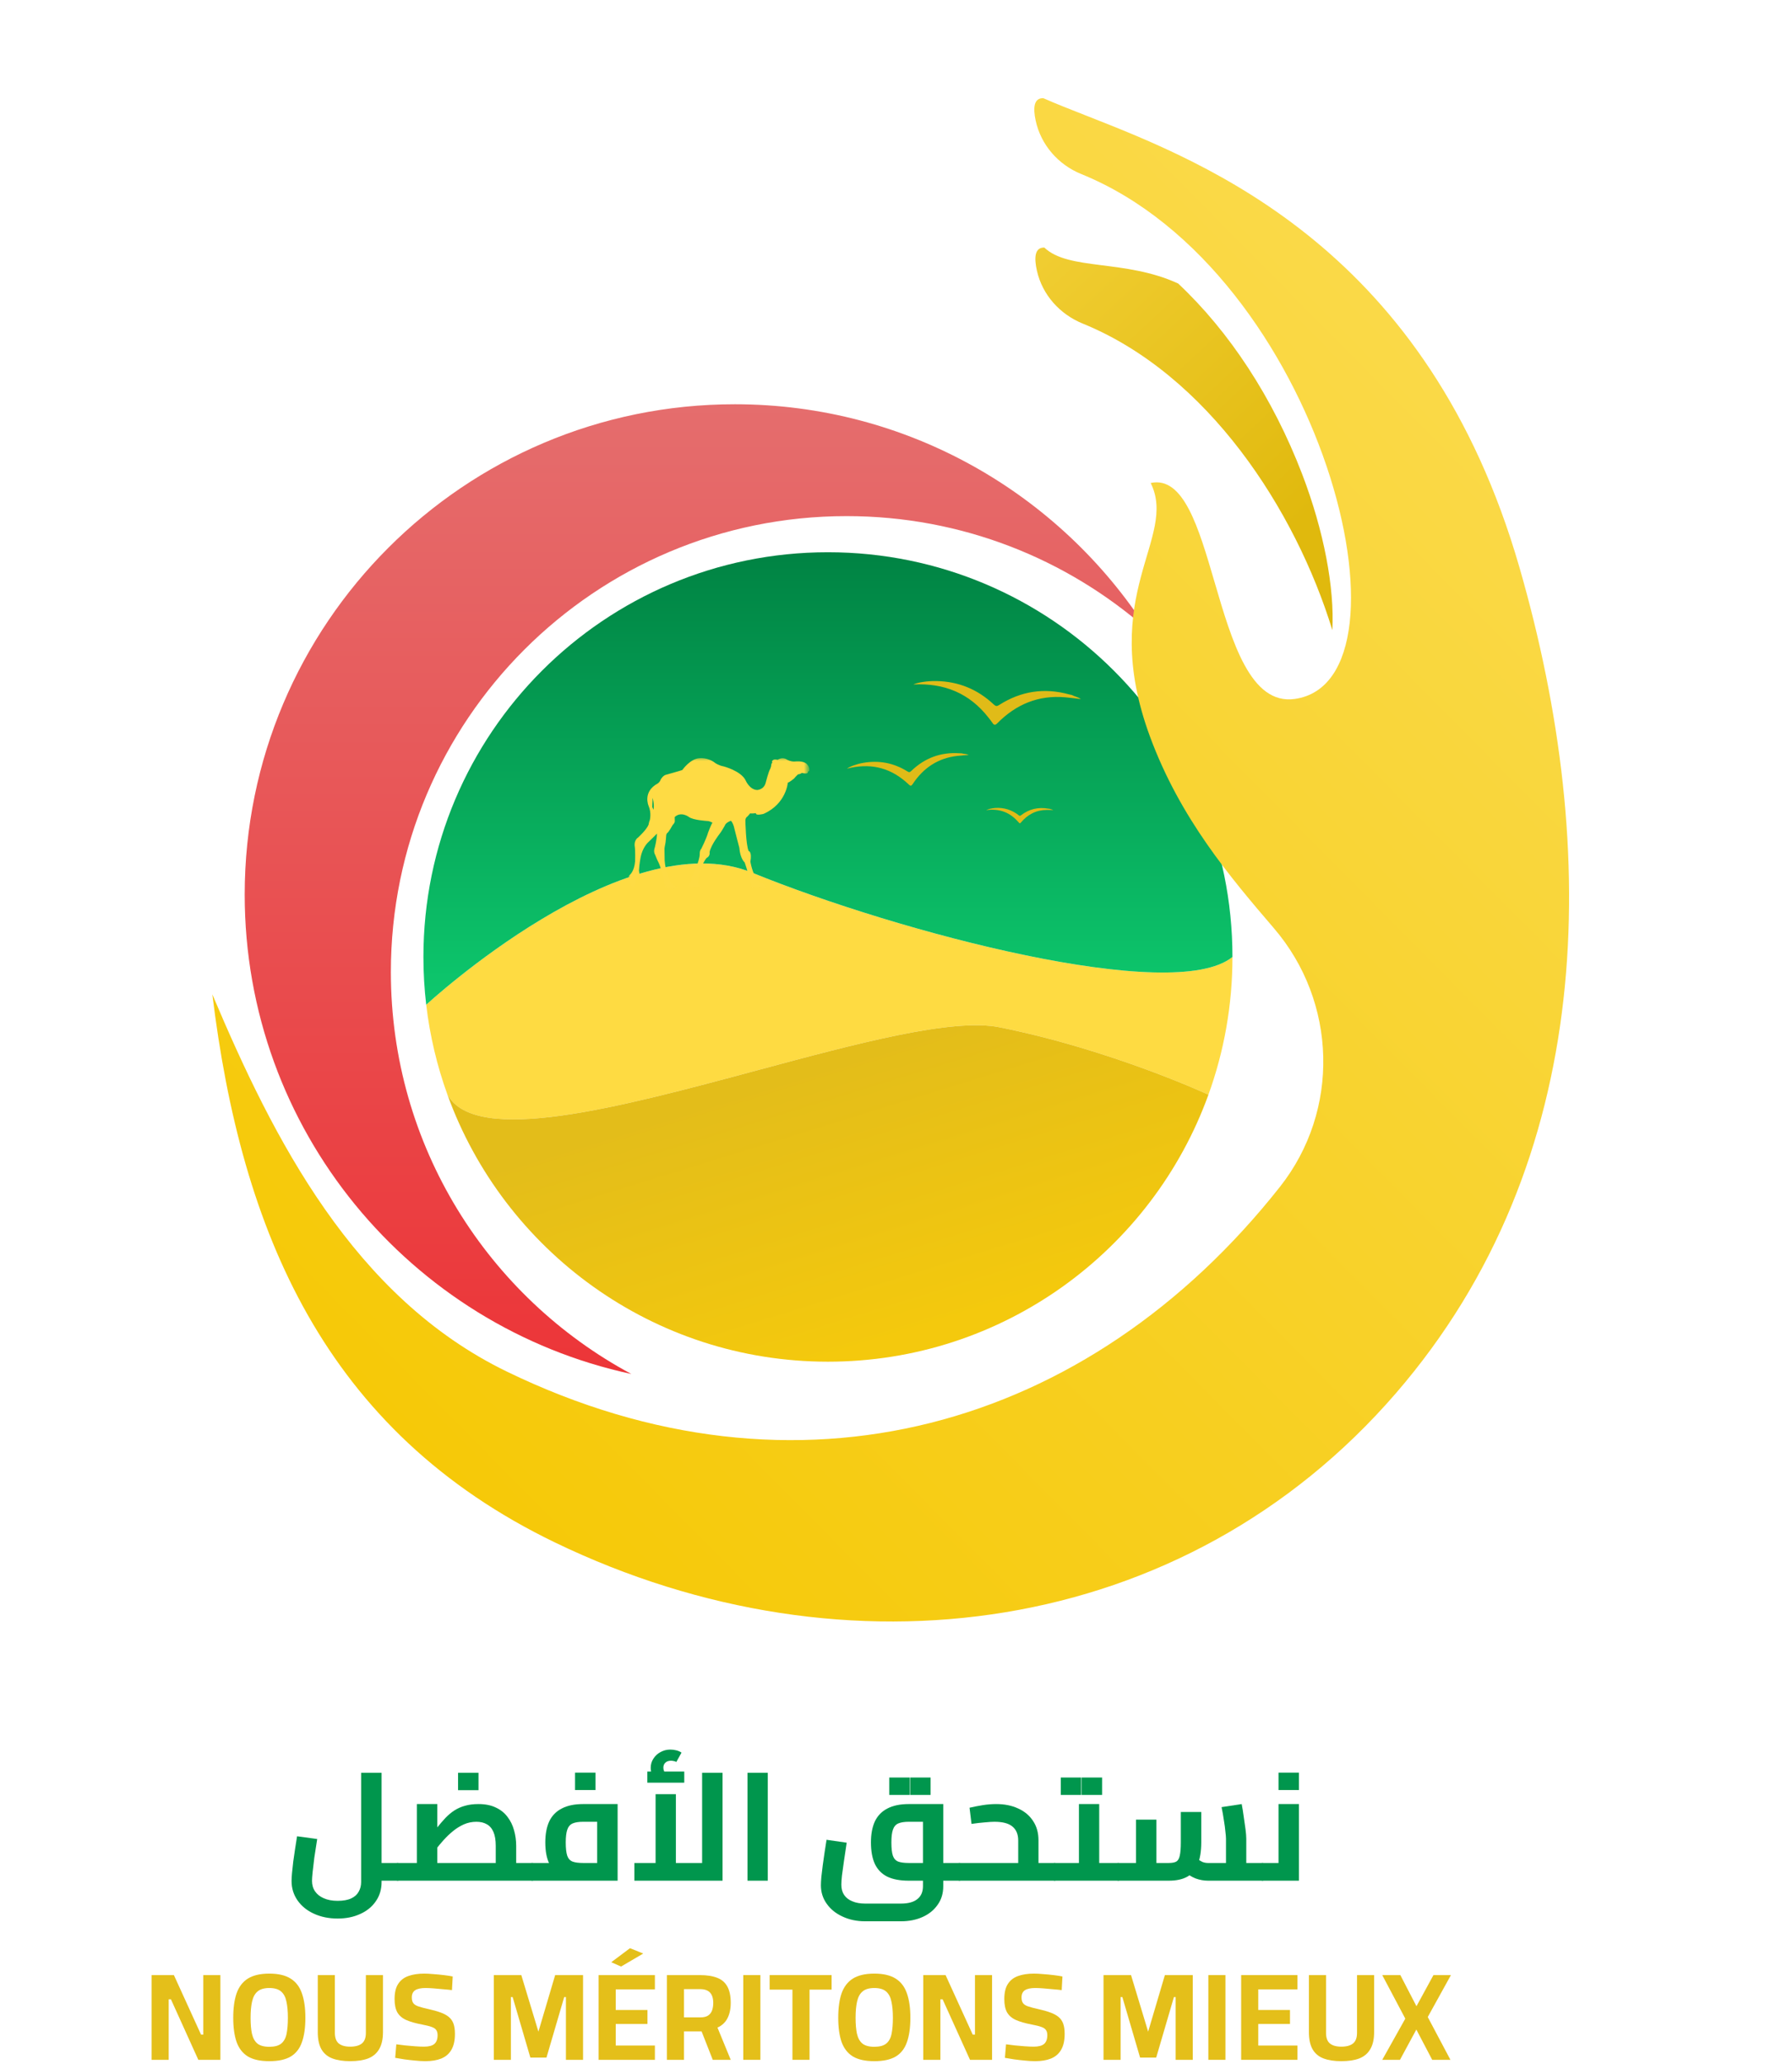 <svg width="331" height="381" viewBox="0 0 331 381" fill="none" xmlns="http://www.w3.org/2000/svg">
<path d="M70.481 347.206V343.937H73.44V347.206H70.481ZM62.366 354.194C60.731 354.194 59.266 353.894 57.97 353.293C56.692 352.71 55.687 351.893 54.955 350.841C54.222 349.789 53.855 348.596 53.855 347.262C53.855 346.886 53.884 346.389 53.94 345.769C53.996 345.149 54.072 344.454 54.165 343.683C54.278 342.913 54.391 342.134 54.504 341.345C54.635 340.537 54.757 339.757 54.87 339.006L58.59 339.513C58.383 340.772 58.204 341.927 58.054 342.979C57.923 344.012 57.819 344.895 57.744 345.628C57.669 346.36 57.632 346.896 57.632 347.234C57.632 347.985 57.819 348.634 58.195 349.178C58.571 349.723 59.106 350.146 59.801 350.446C60.515 350.766 61.37 350.925 62.366 350.925C63.399 350.925 64.235 350.775 64.874 350.475C65.512 350.174 65.972 349.761 66.254 349.235C66.555 348.709 66.705 348.117 66.705 347.459V327.283H70.481V347.459C70.481 348.812 70.124 349.996 69.41 351.01C68.715 352.024 67.757 352.804 66.536 353.349C65.315 353.912 63.925 354.194 62.366 354.194ZM73.44 347.206V343.937C73.665 343.937 73.816 344.087 73.891 344.388C73.966 344.67 74.004 345.064 74.004 345.571C74.004 346.06 73.966 346.454 73.891 346.755C73.816 347.056 73.665 347.206 73.44 347.206Z" fill="#00964D"/>
<path d="M95.345 347.206V343.937H98.304V347.206H95.345ZM73.45 347.206V343.937H94.753L91.569 346.699V340.781C91.569 339.71 91.428 338.855 91.146 338.217C90.865 337.559 90.451 337.08 89.906 336.78C89.38 336.479 88.742 336.329 87.99 336.329C87.183 336.329 86.412 336.488 85.68 336.808C84.966 337.127 84.299 337.54 83.679 338.048C83.059 338.555 82.486 339.1 81.96 339.682C81.434 340.264 80.964 340.828 80.551 341.373C80.138 341.899 79.781 342.35 79.48 342.725L78.635 339.992C79.368 339.109 80.025 338.301 80.607 337.569C81.19 336.836 81.744 336.188 82.27 335.624C82.815 335.061 83.378 334.591 83.961 334.215C84.562 333.84 85.21 333.558 85.905 333.37C86.619 333.163 87.445 333.06 88.385 333.06C89.643 333.06 90.714 333.276 91.597 333.708C92.48 334.121 93.194 334.694 93.739 335.427C94.302 336.16 94.706 336.986 94.951 337.907C95.213 338.827 95.345 339.785 95.345 340.781V347.206H73.45ZM77 343.937V333.06H80.776V343.937H77ZM73.45 347.206C73.224 347.206 73.074 347.056 72.999 346.755C72.924 346.454 72.886 346.06 72.886 345.571C72.886 345.064 72.924 344.67 72.999 344.388C73.074 344.087 73.224 343.937 73.45 343.937V347.206ZM98.304 347.206V343.937C98.529 343.937 98.68 344.087 98.755 344.388C98.83 344.67 98.867 345.064 98.867 345.571C98.867 346.06 98.83 346.454 98.755 346.755C98.68 347.056 98.529 347.206 98.304 347.206ZM84.609 330.496V327.283H88.385V330.496H84.609Z" fill="#00964D"/>
<path d="M98.299 347.206V343.937H111.459L110.303 344.923V335.512L111.262 336.329H107.711C106.884 336.329 106.236 336.432 105.767 336.639C105.297 336.845 104.968 337.23 104.78 337.794C104.593 338.339 104.499 339.118 104.499 340.133C104.499 341.241 104.593 342.068 104.78 342.613C104.968 343.139 105.297 343.496 105.767 343.683C106.236 343.853 106.884 343.937 107.711 343.937V346.868C106.114 346.868 104.799 346.642 103.766 346.191C102.733 345.741 101.962 345.027 101.455 344.05C100.967 343.054 100.723 341.748 100.723 340.133C100.723 338.592 100.967 337.296 101.455 336.244C101.962 335.192 102.733 334.403 103.766 333.877C104.799 333.332 106.114 333.06 107.711 333.06H114.08V347.206H98.299ZM98.299 347.206C98.074 347.206 97.924 347.056 97.848 346.755C97.773 346.454 97.736 346.06 97.736 345.571C97.736 345.064 97.773 344.67 97.848 344.388C97.924 344.087 98.074 343.937 98.299 343.937V347.206ZM106.218 330.467V327.255H109.994V330.467H106.218Z" fill="#00964D"/>
<path d="M117.176 347.206V343.937H131.491L129.687 345.797V327.283H133.463V347.206H117.176ZM121.093 343.937V331.228H124.841V343.937H121.093ZM121.29 328.889C120.933 328.457 120.661 328.044 120.473 327.65C120.285 327.255 120.191 326.832 120.191 326.381C120.191 325.743 120.36 325.17 120.698 324.663C121.036 324.137 121.478 323.733 122.023 323.451C122.567 323.15 123.169 323 123.826 323C124.183 323 124.549 323.047 124.925 323.141C125.301 323.235 125.62 323.376 125.883 323.564L124.925 325.283C124.756 325.189 124.587 325.132 124.418 325.113C124.268 325.076 124.108 325.057 123.939 325.057C123.488 325.057 123.14 325.179 122.896 325.423C122.652 325.649 122.53 325.959 122.53 326.353C122.53 326.579 122.577 326.795 122.671 327.001C122.765 327.208 122.906 327.434 123.094 327.678L121.29 328.889ZM119.571 329.115V327.058H126.39V329.115H119.571Z" fill="#00964D"/>
<path d="M138.068 347.206V327.283H141.816V347.206H138.068Z" fill="#00964D"/>
<path d="M174.229 347.206V343.937H177.216V347.206H174.229ZM159.801 354.701C158.261 354.701 156.871 354.41 155.631 353.828C154.391 353.264 153.414 352.475 152.7 351.461C151.986 350.465 151.629 349.329 151.629 348.051C151.629 347.657 151.657 347.14 151.714 346.501C151.789 345.863 151.873 345.158 151.967 344.388C152.08 343.618 152.193 342.819 152.306 341.993C152.437 341.166 152.559 340.387 152.672 339.654L156.392 340.189C156.204 341.429 156.035 342.566 155.884 343.599C155.734 344.632 155.612 345.515 155.518 346.248C155.443 346.98 155.405 347.544 155.405 347.939C155.405 348.69 155.574 349.319 155.912 349.827C156.269 350.353 156.777 350.747 157.434 351.01C158.092 351.292 158.881 351.433 159.801 351.433H166.395C167.766 351.433 168.79 351.151 169.467 350.587C170.143 350.043 170.481 349.254 170.481 348.22V335.512L171.411 336.329H167.86C167.034 336.329 166.386 336.432 165.916 336.639C165.446 336.845 165.118 337.23 164.93 337.794C164.742 338.339 164.648 339.118 164.648 340.133C164.648 341.241 164.742 342.068 164.93 342.613C165.118 343.139 165.446 343.496 165.916 343.683C166.386 343.853 167.034 343.937 167.86 343.937H170.481V347.206H167.86C166.264 347.206 164.949 346.962 163.915 346.473C162.882 345.966 162.112 345.186 161.605 344.134C161.116 343.082 160.872 341.748 160.872 340.133C160.872 338.592 161.116 337.296 161.605 336.244C162.112 335.192 162.882 334.403 163.915 333.877C164.949 333.332 166.264 333.06 167.86 333.06H174.229V348.22C174.229 349.554 173.881 350.7 173.186 351.658C172.51 352.635 171.58 353.386 170.397 353.912C169.232 354.438 167.898 354.701 166.395 354.701H159.801ZM177.216 347.206V343.937C177.441 343.937 177.592 344.087 177.667 344.388C177.742 344.67 177.779 345.064 177.779 345.571C177.779 346.06 177.742 346.454 177.667 346.755C177.592 347.056 177.441 347.206 177.216 347.206ZM164.254 331.369V328.157H168.03V331.369H164.254ZM168.114 331.369V328.157H171.89V331.369H168.114Z" fill="#00964D"/>
<path d="M191.819 347.206V343.937H194.806V347.206H191.819ZM177.223 347.206V343.937H189.34L188.072 344.98V339.767C188.072 338.639 187.715 337.785 187.001 337.202C186.306 336.62 185.197 336.329 183.676 336.329C183.244 336.329 182.652 336.366 181.9 336.441C181.149 336.498 180.332 336.592 179.449 336.723L179.083 333.736C179.89 333.548 180.708 333.389 181.534 333.257C182.379 333.126 183.206 333.06 184.014 333.06C185.554 333.06 186.907 333.332 188.072 333.877C189.236 334.403 190.148 335.164 190.805 336.16C191.481 337.155 191.819 338.358 191.819 339.767V347.206H177.223ZM177.223 347.206C176.997 347.206 176.847 347.056 176.772 346.755C176.697 346.454 176.659 346.06 176.659 345.571C176.659 345.064 176.697 344.67 176.772 344.388C176.847 344.087 176.997 343.937 177.223 343.937V347.206ZM194.806 347.206V343.937C195.013 343.937 195.154 344.087 195.229 344.388C195.323 344.67 195.37 345.064 195.37 345.571C195.37 346.06 195.323 346.454 195.229 346.755C195.154 347.056 195.013 347.206 194.806 347.206Z" fill="#00964D"/>
<path d="M203.035 347.206V343.937H206.558V347.206H203.035ZM206.558 347.206V343.937C206.783 343.937 206.934 344.087 207.009 344.388C207.084 344.67 207.121 345.064 207.121 345.571C207.121 346.06 207.084 346.454 207.009 346.755C206.934 347.056 206.783 347.206 206.558 347.206ZM194.806 347.206V343.937H201.486L199.288 345.769V333.06H203.035V347.206H194.806ZM194.806 347.206C194.581 347.206 194.431 347.056 194.356 346.755C194.281 346.454 194.244 346.06 194.244 345.571C194.244 345.064 194.281 344.67 194.356 344.388C194.431 344.087 194.581 343.937 194.806 343.937V347.206ZM195.934 331.369V328.157H199.71V331.369H195.934ZM199.795 331.369V328.157H203.571V331.369H199.795Z" fill="#00964D"/>
<path d="M230.2 347.206V343.937H233.187V347.206H230.2ZM223.127 347.206C222.357 347.206 221.586 347.065 220.816 346.783C220.065 346.483 219.37 346.041 218.731 345.459L221.042 343.064C221.417 343.364 221.765 343.59 222.084 343.74C222.422 343.871 222.77 343.937 223.127 343.937H228.396L226.452 345.712V339.457C226.452 339.156 226.414 338.705 226.339 338.104C226.283 337.484 226.189 336.789 226.058 336.019C225.945 335.23 225.804 334.431 225.635 333.624L229.355 333.06C229.486 333.736 229.608 334.497 229.721 335.342C229.852 336.169 229.965 336.958 230.059 337.709C230.153 338.442 230.2 339.025 230.2 339.457V347.206H223.127ZM206.558 347.206V343.937H210.672L209.826 344.811V335.934H213.602V347.206H206.558ZM213.602 347.206V343.937H215.885C216.486 343.937 216.946 343.853 217.266 343.683C217.585 343.496 217.801 343.129 217.914 342.584C218.045 342.021 218.111 341.185 218.111 340.077V334.525H221.887V340.077C221.887 341.748 221.671 343.11 221.239 344.163C220.826 345.215 220.178 345.985 219.295 346.473C218.412 346.962 217.275 347.206 215.885 347.206H213.602ZM206.558 347.206C206.332 347.206 206.182 347.056 206.107 346.755C206.032 346.454 205.994 346.06 205.994 345.571C205.994 345.064 206.032 344.67 206.107 344.388C206.182 344.087 206.332 343.937 206.558 343.937V347.206ZM233.187 347.206V343.937C233.412 343.937 233.563 344.087 233.638 344.388C233.713 344.67 233.75 345.064 233.75 345.571C233.75 346.06 233.713 346.454 233.638 346.755C233.563 347.056 233.412 347.206 233.187 347.206Z" fill="#00964D"/>
<path d="M233.196 347.206V343.937H238.352L236.154 345.769V333.06H239.93V347.206H233.196ZM233.196 347.206C232.97 347.206 232.82 347.056 232.745 346.755C232.67 346.454 232.632 346.06 232.632 345.571C232.632 345.064 232.67 344.67 232.745 344.388C232.82 344.087 232.97 343.937 233.196 343.937V347.206ZM236.154 330.467V327.255H239.93V330.467H236.154Z" fill="#00964D"/>
<path d="M28 380.275V364.637H32.121L37.135 375.627H37.547V364.637H40.707V380.275H36.632L31.572 369.102H31.16V380.275H28Z" fill="#E4BF1A"/>
<path d="M49.743 380.527C48.079 380.527 46.759 380.237 45.782 379.656C44.821 379.061 44.126 378.168 43.699 376.978C43.286 375.787 43.081 374.299 43.081 372.513C43.081 370.712 43.286 369.209 43.699 368.003C44.126 366.797 44.821 365.889 45.782 365.278C46.759 364.668 48.079 364.362 49.743 364.362C51.407 364.362 52.719 364.668 53.681 365.278C54.658 365.889 55.352 366.797 55.765 368.003C56.192 369.209 56.406 370.712 56.406 372.513C56.406 374.329 56.192 375.833 55.765 377.024C55.352 378.214 54.658 379.099 53.681 379.679C52.719 380.244 51.407 380.527 49.743 380.527ZM49.743 377.871C50.705 377.871 51.43 377.68 51.918 377.298C52.422 376.901 52.758 376.306 52.925 375.512C53.093 374.703 53.177 373.704 53.177 372.513C53.177 371.323 53.086 370.323 52.903 369.514C52.735 368.69 52.407 368.071 51.918 367.659C51.43 367.232 50.705 367.018 49.743 367.018C48.797 367.018 48.072 367.232 47.568 367.659C47.08 368.071 46.744 368.69 46.561 369.514C46.377 370.323 46.286 371.323 46.286 372.513C46.286 373.688 46.37 374.673 46.538 375.467C46.721 376.26 47.057 376.863 47.545 377.275C48.049 377.672 48.781 377.871 49.743 377.871Z" fill="#E4BF1A"/>
<path d="M64.672 380.527C63.39 380.527 62.299 380.359 61.398 380.023C60.513 379.687 59.841 379.13 59.383 378.351C58.926 377.558 58.697 376.505 58.697 375.192V364.637H61.856V375.306C61.856 376.207 62.093 376.856 62.566 377.252C63.054 377.649 63.757 377.848 64.672 377.848C65.634 377.848 66.359 377.649 66.847 377.252C67.336 376.856 67.58 376.207 67.58 375.306V364.637H70.74V375.146C70.74 376.459 70.503 377.512 70.03 378.306C69.572 379.099 68.893 379.672 67.992 380.023C67.107 380.359 66 380.527 64.672 380.527Z" fill="#E4BF1A"/>
<path d="M78.56 380.527C77.98 380.527 77.347 380.488 76.66 380.412C75.973 380.351 75.302 380.275 74.645 380.183C74.004 380.076 73.455 379.985 72.997 379.908L73.203 377.413C73.676 377.474 74.225 377.542 74.851 377.619C75.477 377.68 76.095 377.733 76.706 377.779C77.332 377.825 77.873 377.848 78.331 377.848C79.201 377.848 79.835 377.68 80.232 377.344C80.629 376.993 80.827 376.451 80.827 375.718C80.827 375.322 80.743 375.009 80.575 374.78C80.422 374.536 80.14 374.345 79.728 374.207C79.316 374.055 78.743 373.91 78.011 373.772C76.79 373.543 75.798 373.261 75.034 372.925C74.287 372.589 73.737 372.116 73.386 371.506C73.05 370.895 72.882 370.079 72.882 369.056C72.882 367.865 73.103 366.934 73.546 366.263C73.989 365.576 74.622 365.087 75.447 364.797C76.271 364.507 77.24 364.362 78.354 364.362C78.858 364.362 79.43 364.393 80.071 364.454C80.728 364.5 81.369 364.561 81.995 364.637C82.636 364.713 83.178 364.797 83.62 364.889L83.483 367.407C83.025 367.346 82.491 367.293 81.88 367.247C81.285 367.186 80.69 367.133 80.094 367.087C79.514 367.041 79.018 367.018 78.606 367.018C77.736 367.018 77.095 367.156 76.683 367.43C76.271 367.705 76.065 368.148 76.065 368.758C76.065 369.216 76.156 369.567 76.339 369.811C76.523 370.056 76.828 370.254 77.255 370.407C77.698 370.559 78.301 370.72 79.064 370.888C79.965 371.086 80.728 371.3 81.353 371.529C81.995 371.758 82.506 372.032 82.888 372.353C83.284 372.673 83.574 373.085 83.758 373.589C83.941 374.093 84.032 374.726 84.032 375.49C84.032 376.711 83.811 377.695 83.368 378.443C82.941 379.176 82.315 379.71 81.491 380.046C80.682 380.366 79.705 380.527 78.56 380.527Z" fill="#E4BF1A"/>
<path d="M91.209 380.275V364.637H96.291L99.451 375.077L102.542 364.637H107.693V380.275H104.534V368.69H104.213L100.939 379.863H97.963L94.689 368.69H94.368V380.275H91.209Z" fill="#E4BF1A"/>
<path d="M110.571 380.275V364.637H120.966V367.27H113.731V371.071H119.592V373.658H113.731V377.642H120.966V380.275H110.571ZM114.716 363.057L112.907 362.256L116.364 359.669L118.814 360.653L114.716 363.057Z" fill="#E4BF1A"/>
<path d="M123.182 380.275V364.637H129.295C130.547 364.637 131.592 364.797 132.432 365.118C133.286 365.438 133.92 365.973 134.332 366.721C134.759 367.468 134.973 368.483 134.973 369.766C134.973 370.895 134.767 371.849 134.355 372.628C133.958 373.391 133.347 373.956 132.523 374.322L134.973 380.275H131.653L129.593 375.032H126.341V380.275H123.182ZM126.341 372.444H129.364C129.944 372.444 130.409 372.338 130.76 372.124C131.111 371.895 131.363 371.582 131.516 371.185C131.668 370.773 131.745 370.307 131.745 369.789C131.745 368.934 131.546 368.293 131.15 367.865C130.753 367.438 130.134 367.224 129.295 367.224H126.341V372.444Z" fill="#E4BF1A"/>
<path d="M137.29 380.275V364.637H140.45V380.275H137.29Z" fill="#E4BF1A"/>
<path d="M146.372 380.275V367.316H142.159V364.637H153.607V367.316H149.531V380.275H146.372Z" fill="#E4BF1A"/>
<path d="M161.493 380.527C159.829 380.527 158.509 380.237 157.532 379.656C156.57 379.061 155.876 378.168 155.448 376.978C155.036 375.787 154.83 374.299 154.83 372.513C154.83 370.712 155.036 369.209 155.448 368.003C155.876 366.797 156.57 365.889 157.532 365.278C158.509 364.668 159.829 364.362 161.493 364.362C163.157 364.362 164.469 364.668 165.431 365.278C166.408 365.889 167.102 366.797 167.514 368.003C167.942 369.209 168.155 370.712 168.155 372.513C168.155 374.329 167.942 375.833 167.514 377.024C167.102 378.214 166.408 379.099 165.431 379.679C164.469 380.244 163.157 380.527 161.493 380.527ZM161.493 377.871C162.454 377.871 163.18 377.68 163.668 377.298C164.172 376.901 164.507 376.306 164.675 375.512C164.843 374.703 164.927 373.704 164.927 372.513C164.927 371.323 164.836 370.323 164.652 369.514C164.485 368.69 164.156 368.071 163.668 367.659C163.18 367.232 162.454 367.018 161.493 367.018C160.547 367.018 159.822 367.232 159.318 367.659C158.829 368.071 158.494 368.69 158.31 369.514C158.127 370.323 158.036 371.323 158.036 372.513C158.036 373.688 158.12 374.673 158.288 375.467C158.471 376.26 158.806 376.863 159.295 377.275C159.799 377.672 160.531 377.871 161.493 377.871Z" fill="#E4BF1A"/>
<path d="M170.538 380.275V364.637H174.659L179.673 375.627H180.085V364.637H183.245V380.275H179.17L174.11 369.102H173.698V380.275H170.538Z" fill="#E4BF1A"/>
<path d="M191.182 380.527C190.602 380.527 189.969 380.488 189.282 380.412C188.595 380.351 187.923 380.275 187.267 380.183C186.626 380.076 186.076 379.985 185.618 379.908L185.825 377.413C186.298 377.474 186.847 377.542 187.473 377.619C188.099 377.68 188.717 377.733 189.328 377.779C189.953 377.825 190.495 377.848 190.953 377.848C191.823 377.848 192.457 377.68 192.853 377.344C193.25 376.993 193.449 376.451 193.449 375.718C193.449 375.322 193.365 375.009 193.197 374.78C193.044 374.536 192.762 374.345 192.35 374.207C191.938 374.055 191.365 373.91 190.633 373.772C189.412 373.543 188.419 373.261 187.656 372.925C186.908 372.589 186.359 372.116 186.008 371.506C185.672 370.895 185.504 370.079 185.504 369.056C185.504 367.865 185.725 366.934 186.168 366.263C186.611 365.576 187.244 365.087 188.068 364.797C188.893 364.507 189.862 364.362 190.976 364.362C191.48 364.362 192.052 364.393 192.693 364.454C193.35 364.5 193.991 364.561 194.616 364.637C195.258 364.713 195.799 364.797 196.242 364.889L196.105 367.407C195.647 367.346 195.113 367.293 194.502 367.247C193.907 367.186 193.311 367.133 192.716 367.087C192.136 367.041 191.64 367.018 191.228 367.018C190.358 367.018 189.717 367.156 189.305 367.43C188.893 367.705 188.687 368.148 188.687 368.758C188.687 369.216 188.778 369.567 188.961 369.811C189.144 370.056 189.45 370.254 189.877 370.407C190.32 370.559 190.923 370.72 191.686 370.888C192.586 371.086 193.35 371.3 193.975 371.529C194.616 371.758 195.128 372.032 195.509 372.353C195.906 372.673 196.196 373.085 196.379 373.589C196.563 374.093 196.654 374.726 196.654 375.49C196.654 376.711 196.433 377.695 195.99 378.443C195.563 379.176 194.937 379.71 194.113 380.046C193.304 380.366 192.327 380.527 191.182 380.527Z" fill="#E4BF1A"/>
<path d="M203.83 380.275V364.637H208.913L212.073 375.077L215.164 364.637H220.315V380.275H217.156V368.69H216.835L213.561 379.863H210.585L207.311 368.69H206.99V380.275H203.83Z" fill="#E4BF1A"/>
<path d="M223.193 380.275V364.637H226.353V380.275H223.193Z" fill="#E4BF1A"/>
<path d="M229.253 380.275V364.637H239.647V367.27H232.412V371.071H238.273V373.658H232.412V377.642H239.647V380.275H229.253Z" fill="#E4BF1A"/>
<path d="M247.747 380.527C246.465 380.527 245.374 380.359 244.473 380.023C243.588 379.687 242.916 379.13 242.458 378.351C242 377.558 241.771 376.505 241.771 375.192V364.637H244.931V375.306C244.931 376.207 245.168 376.856 245.641 377.252C246.129 377.649 246.831 377.848 247.747 377.848C248.709 377.848 249.434 377.649 249.922 377.252C250.411 376.856 250.655 376.207 250.655 375.306V364.637H253.814V375.146C253.814 376.459 253.578 377.512 253.105 378.306C252.647 379.099 251.968 379.672 251.067 380.023C250.182 380.359 249.075 380.527 247.747 380.527Z" fill="#E4BF1A"/>
<path d="M255.316 380.275L259.574 372.673L255.316 364.637H258.659L261.635 370.384L264.772 364.637H268L263.719 372.376L267.908 380.275H264.543L261.612 374.688L258.59 380.275H255.316Z" fill="#E4BF1A"/>
<path d="M138.919 161.105C115.427 151.545 78.725 185.492 78.725 185.492C79.403 191.253 80.736 196.813 82.647 202.097C87.938 211.562 114.494 204.418 139.887 197.588C158.189 192.665 175.887 187.905 184.58 189.644C205.336 193.795 223.21 202.097 223.21 202.097C226.082 194.16 227.647 185.599 227.647 176.672C216.751 185.492 166.178 172.198 138.919 161.105Z" fill="#FEDB42"/>
<path fill-rule="evenodd" clip-rule="evenodd" d="M152.929 101.953C194.195 101.953 227.647 135.406 227.647 176.672C216.751 185.492 166.178 172.198 138.919 161.105C115.427 151.545 78.725 185.492 78.725 185.492C78.385 182.6 78.21 179.656 78.21 176.672C78.21 135.406 111.663 101.953 152.929 101.953Z" fill="url(#paint0_linear_171_1564)"/>
<path d="M82.647 202.097C93.05 230.846 120.59 251.39 152.929 251.39C185.268 251.39 212.808 230.846 223.21 202.097C223.21 202.097 205.336 193.795 184.58 189.644C175.887 187.905 158.189 192.665 139.887 197.588C114.494 204.418 87.938 211.562 82.647 202.097Z" fill="url(#paint1_linear_171_1564)"/>
<path d="M197.969 128.303C198.498 128.598 199.14 128.673 199.639 129.059C198.687 128.945 197.734 128.817 196.782 128.734C191.816 128.295 187.682 130.019 184.213 133.526C183.842 133.904 183.601 133.896 183.321 133.465C183.102 133.125 182.83 132.815 182.588 132.49C179.066 127.97 174.387 126.066 168.696 126.368C169.55 125.975 171.341 125.695 172.966 125.733C177.055 125.809 180.585 127.26 183.563 130.064C183.933 130.412 184.145 130.412 184.56 130.147C188.559 127.6 192.859 126.927 197.455 128.19C197.629 128.22 197.795 128.258 197.969 128.303ZM199.669 129.059H199.639L199.662 129.066L199.669 129.059ZM177.252 139.066C173.782 138.824 170.82 139.928 168.325 142.324C168.068 142.581 167.917 142.618 167.607 142.414C165.075 140.842 162.354 140.321 159.407 140.842C158.235 141.046 156.995 141.5 156.436 141.908C160.465 140.872 164.07 141.56 167.244 144.281C167.464 144.485 167.698 144.667 167.91 144.878C168.174 145.143 168.348 145.105 168.56 144.78C170.525 141.794 173.238 139.95 176.851 139.55C177.546 139.474 178.242 139.436 178.937 139.376C178.514 139.172 178.053 139.217 177.637 139.081C177.493 139.081 177.38 139.081 177.252 139.066ZM193.63 149.292C191.763 148.96 190.078 149.36 188.574 150.524C188.408 150.638 188.34 150.653 188.181 150.524C186.949 149.527 185.392 149.043 183.82 149.164C183.17 149.217 182.474 149.39 182.149 149.572C184.394 149.247 186.321 149.852 187.878 151.522C187.984 151.635 188.098 151.756 188.203 151.877C188.332 152.043 188.423 152.028 188.559 151.87C189.813 150.358 191.401 149.527 193.388 149.527C193.766 149.527 194.152 149.549 194.53 149.549C194.326 149.413 194.069 149.413 193.834 149.307C193.759 149.315 193.698 149.307 193.63 149.292Z" fill="#E0BB18"/>
<mask id="mask0_171_1564" style="mask-type:luminance" maskUnits="userSpaceOnUse" x="115" y="139" width="35" height="26">
<path d="M115.919 139.661H149.296V164.332H115.919V139.661Z" fill="white"/>
</mask>
<g mask="url(#mask0_171_1564)">
<path d="M120.695 149.495L120.484 148.981L120.544 147.31C120.552 147.31 120.915 148.58 120.695 149.495ZM149.492 141.944C149.455 141.4 148.918 140.954 148.918 140.954C148.192 140.425 146.96 140.576 146.96 140.576C146.068 140.689 145.305 140.206 145.305 140.206C144.481 139.677 143.627 140.274 143.627 140.274C142.758 139.979 142.584 140.591 142.584 140.591L142.667 140.795C142.509 140.848 142.456 141.203 142.456 141.203C142.471 141.483 142.274 141.921 142.274 141.921C141.942 142.481 141.45 144.438 141.45 144.438C141.14 145.814 139.863 145.844 139.863 145.844C138.472 145.814 137.732 144.091 137.732 144.091C136.885 142.307 133.635 141.483 133.635 141.483C132.819 141.347 132.116 140.871 132.116 140.871C130.786 139.79 129.221 139.979 129.221 139.979C127.49 140.047 126.032 142.156 126.032 142.156C125.631 142.307 123.137 143.002 123.137 143.002C122.456 143.108 122.041 143.909 122.041 143.909C121.912 144.355 121.512 144.627 121.512 144.627C118.64 146.169 119.796 148.769 119.796 148.769C120.37 150.077 120.03 151.392 120.03 151.392C119.879 151.724 119.796 152.253 119.796 152.253C119.395 153.244 117.831 154.642 117.831 154.642C117.052 155.194 117.241 156.229 117.241 156.229C117.37 156.985 117.309 159.011 117.309 159.011C117.158 160.855 116.372 161.467 116.372 161.467C116.251 161.565 116.191 161.656 116.16 161.732C116.153 161.777 116.153 161.83 116.145 161.89C116.145 161.913 116.138 161.943 116.138 161.973C116.092 162.858 116.629 163.493 116.629 163.493C117.219 164.15 117.324 162.858 117.324 162.858C117.37 162.102 117.944 161.739 117.944 161.739C118.239 161.505 118.02 160.772 118.02 160.772C118.088 159.441 118.337 158.232 118.337 158.232C118.677 156.501 119.652 155.572 119.652 155.572C119.947 155.322 121.345 153.901 121.345 153.901C121.353 154.891 120.952 156.448 120.952 156.448C120.665 157.227 120.96 157.703 120.96 157.703C121.096 157.945 121.255 158.519 121.633 159.222C122.018 159.933 122.676 162.48 122.676 162.48C122.63 162.956 122.955 163.553 122.955 163.553C122.865 164.127 123.968 164.135 123.968 164.135C125.215 164.264 125.155 163.78 125.155 163.78C125.162 163.583 124.49 163.515 124.49 163.515C124.097 163.341 123.908 162.933 123.908 162.933C123.908 162.639 123.515 162.14 123.515 162.14C123.144 161.422 122.842 159.555 122.842 159.555C122.812 159.358 122.766 158.844 122.766 158.844C122.774 158.587 122.736 156.743 122.736 156.743C122.713 156.599 122.865 155.897 122.865 155.897C122.97 155.519 123.054 154.226 123.054 154.226C123.038 154.113 123.182 153.848 123.182 153.848C123.515 153.682 124.248 152.306 124.248 152.306C124.724 151.838 124.641 151.535 124.641 151.535L124.626 150.84C125.797 149.729 127.233 150.817 127.233 150.817C128.004 151.422 130.612 151.566 130.612 151.566C131.118 151.566 131.602 151.898 131.602 151.898C131.383 152.117 130.801 153.682 130.801 153.682C130.468 154.861 129.539 156.69 129.539 156.69C129.191 157.053 129.251 157.695 129.251 157.695C129.214 159.033 127.966 161.55 127.966 161.55C127.725 161.8 127.74 162.306 127.74 162.306C127.732 162.623 127.384 163.213 127.384 163.213C126.568 164.059 128.458 163.939 128.458 163.939C129.728 163.969 129.455 163.576 129.455 163.576C129.335 163.281 128.866 163.115 128.866 163.115L128.851 162.873C128.979 162.616 129.168 161.595 129.168 161.595C129.516 159.555 130.506 158.398 130.506 158.398C131.239 158.036 131.065 157.31 131.065 157.31C131.353 155.942 132.894 153.977 132.894 153.977C133.242 153.561 133.869 152.435 133.869 152.435C134.036 151.86 134.988 151.528 134.988 151.528C135.29 151.724 135.54 152.541 135.54 152.541C135.767 153.501 136.56 156.501 136.56 156.501C136.719 158.557 137.55 159.222 137.55 159.222C137.83 159.91 138.782 163.387 138.782 163.387C138.283 164.203 139.931 163.939 139.931 163.939C141.722 164.203 141.428 163.727 141.428 163.727C141.072 163.009 139.961 162.616 139.961 162.616C138.918 161.18 138.608 159.079 138.608 159.079C138.933 157.166 138.283 157.121 138.283 157.121C137.754 155.912 137.679 151.49 137.679 151.49C137.671 151.188 137.845 150.916 137.845 150.916C137.981 150.87 138.571 150.152 138.571 150.152C138.797 150.235 139.629 150.122 139.629 150.122C139.538 150.659 141.027 150.258 141.027 150.258C145.245 148.399 145.517 144.484 145.517 144.484C145.781 144.468 146.681 143.72 146.681 143.72C146.9 143.418 147.414 142.949 147.414 142.949C147.754 142.957 148.117 142.692 148.117 142.692C149.455 143.032 149.235 142.428 149.235 142.428C149.636 142.42 149.492 141.944 149.492 141.944Z" fill="url(#paint2_linear_171_1564)"/>
</g>
<path d="M72.197 179.45C72.197 132.967 109.882 95.282 156.373 95.282C177.627 95.282 197.036 103.165 211.851 116.157C195.736 91.177 167.658 74.632 135.724 74.632C85.726 74.632 45.199 115.167 45.199 165.158C45.199 208.595 75.794 244.882 116.609 253.657C90.17 239.463 72.197 211.558 72.197 179.45Z" fill="url(#paint3_linear_171_1564)"/>
<path fill-rule="evenodd" clip-rule="evenodd" d="M191.298 22.259C190.804 19.958 190.929 18.083 192.703 18.123C194.959 19.121 197.602 20.158 200.541 21.311C223.28 30.235 263.784 46.129 280.692 104.874C295.704 157.028 294.881 214.373 257.834 257.216C218.798 302.348 156.306 310.706 102.557 284.788C59.915 264.225 44.56 227.287 39.221 183.57C50.55 210.407 65.362 239.519 93.64 253.226C147.16 279.175 201.008 263.919 236.419 219.108C247.547 205.022 246.99 184.974 235.297 171.359C227.231 161.949 217.991 151.091 212.415 135.993C202.675 109.588 217.619 99.401 212.543 89.17C218.602 87.857 221.385 97.363 224.332 107.429C227.565 118.474 230.996 130.195 239.171 129.036C262.963 125.668 244.18 50.173 199.716 32.13C195.462 30.407 192.261 26.741 191.298 22.259Z" fill="url(#paint4_linear_171_1564)"/>
<path d="M199.983 59.735C223.101 69.153 239.26 94.091 246.097 116.328C246.511 108.552 244.558 98.061 240.511 87.505C235.093 73.392 227.062 61.202 217.619 52.343C207.821 47.831 197.4 49.995 192.898 45.705C191.084 45.663 190.998 47.629 191.531 49.995C192.54 54.446 195.763 58.016 199.983 59.735Z" fill="url(#paint5_linear_171_1564)"/>
<defs>
<linearGradient id="paint0_linear_171_1564" x1="152.929" y1="101.953" x2="152.929" y2="251.39" gradientUnits="userSpaceOnUse">
<stop stop-color="#008343"/>
<stop offset="1" stop-color="#18FF8F"/>
</linearGradient>
<linearGradient id="paint1_linear_171_1564" x1="137.362" y1="201.059" x2="152.929" y2="251.39" gradientUnits="userSpaceOnUse">
<stop stop-color="#E3BD1A"/>
<stop offset="1" stop-color="#F4C90D"/>
</linearGradient>
<linearGradient id="paint2_linear_171_1564" x1="132.826" y1="139.966" x2="132.826" y2="164.157" gradientUnits="userSpaceOnUse">
<stop stop-color="#FEDB44"/>
<stop offset="1" stop-color="#FEDB44"/>
</linearGradient>
<linearGradient id="paint3_linear_171_1564" x1="128.525" y1="74.632" x2="128.525" y2="253.657" gradientUnits="userSpaceOnUse">
<stop stop-color="#E56D6D"/>
<stop offset="1" stop-color="#EC3538"/>
</linearGradient>
<linearGradient id="paint4_linear_171_1564" x1="43.801" y1="282.369" x2="262.123" y2="66.05" gradientUnits="userSpaceOnUse">
<stop stop-color="#F5C700"/>
<stop offset="1" stop-color="#FAD947"/>
</linearGradient>
<linearGradient id="paint5_linear_171_1564" x1="240.209" y1="96.499" x2="165.473" y2="16.683" gradientUnits="userSpaceOnUse">
<stop stop-color="#E0B90D"/>
<stop offset="1" stop-color="#FAD947"/>
</linearGradient>
</defs>
</svg>
